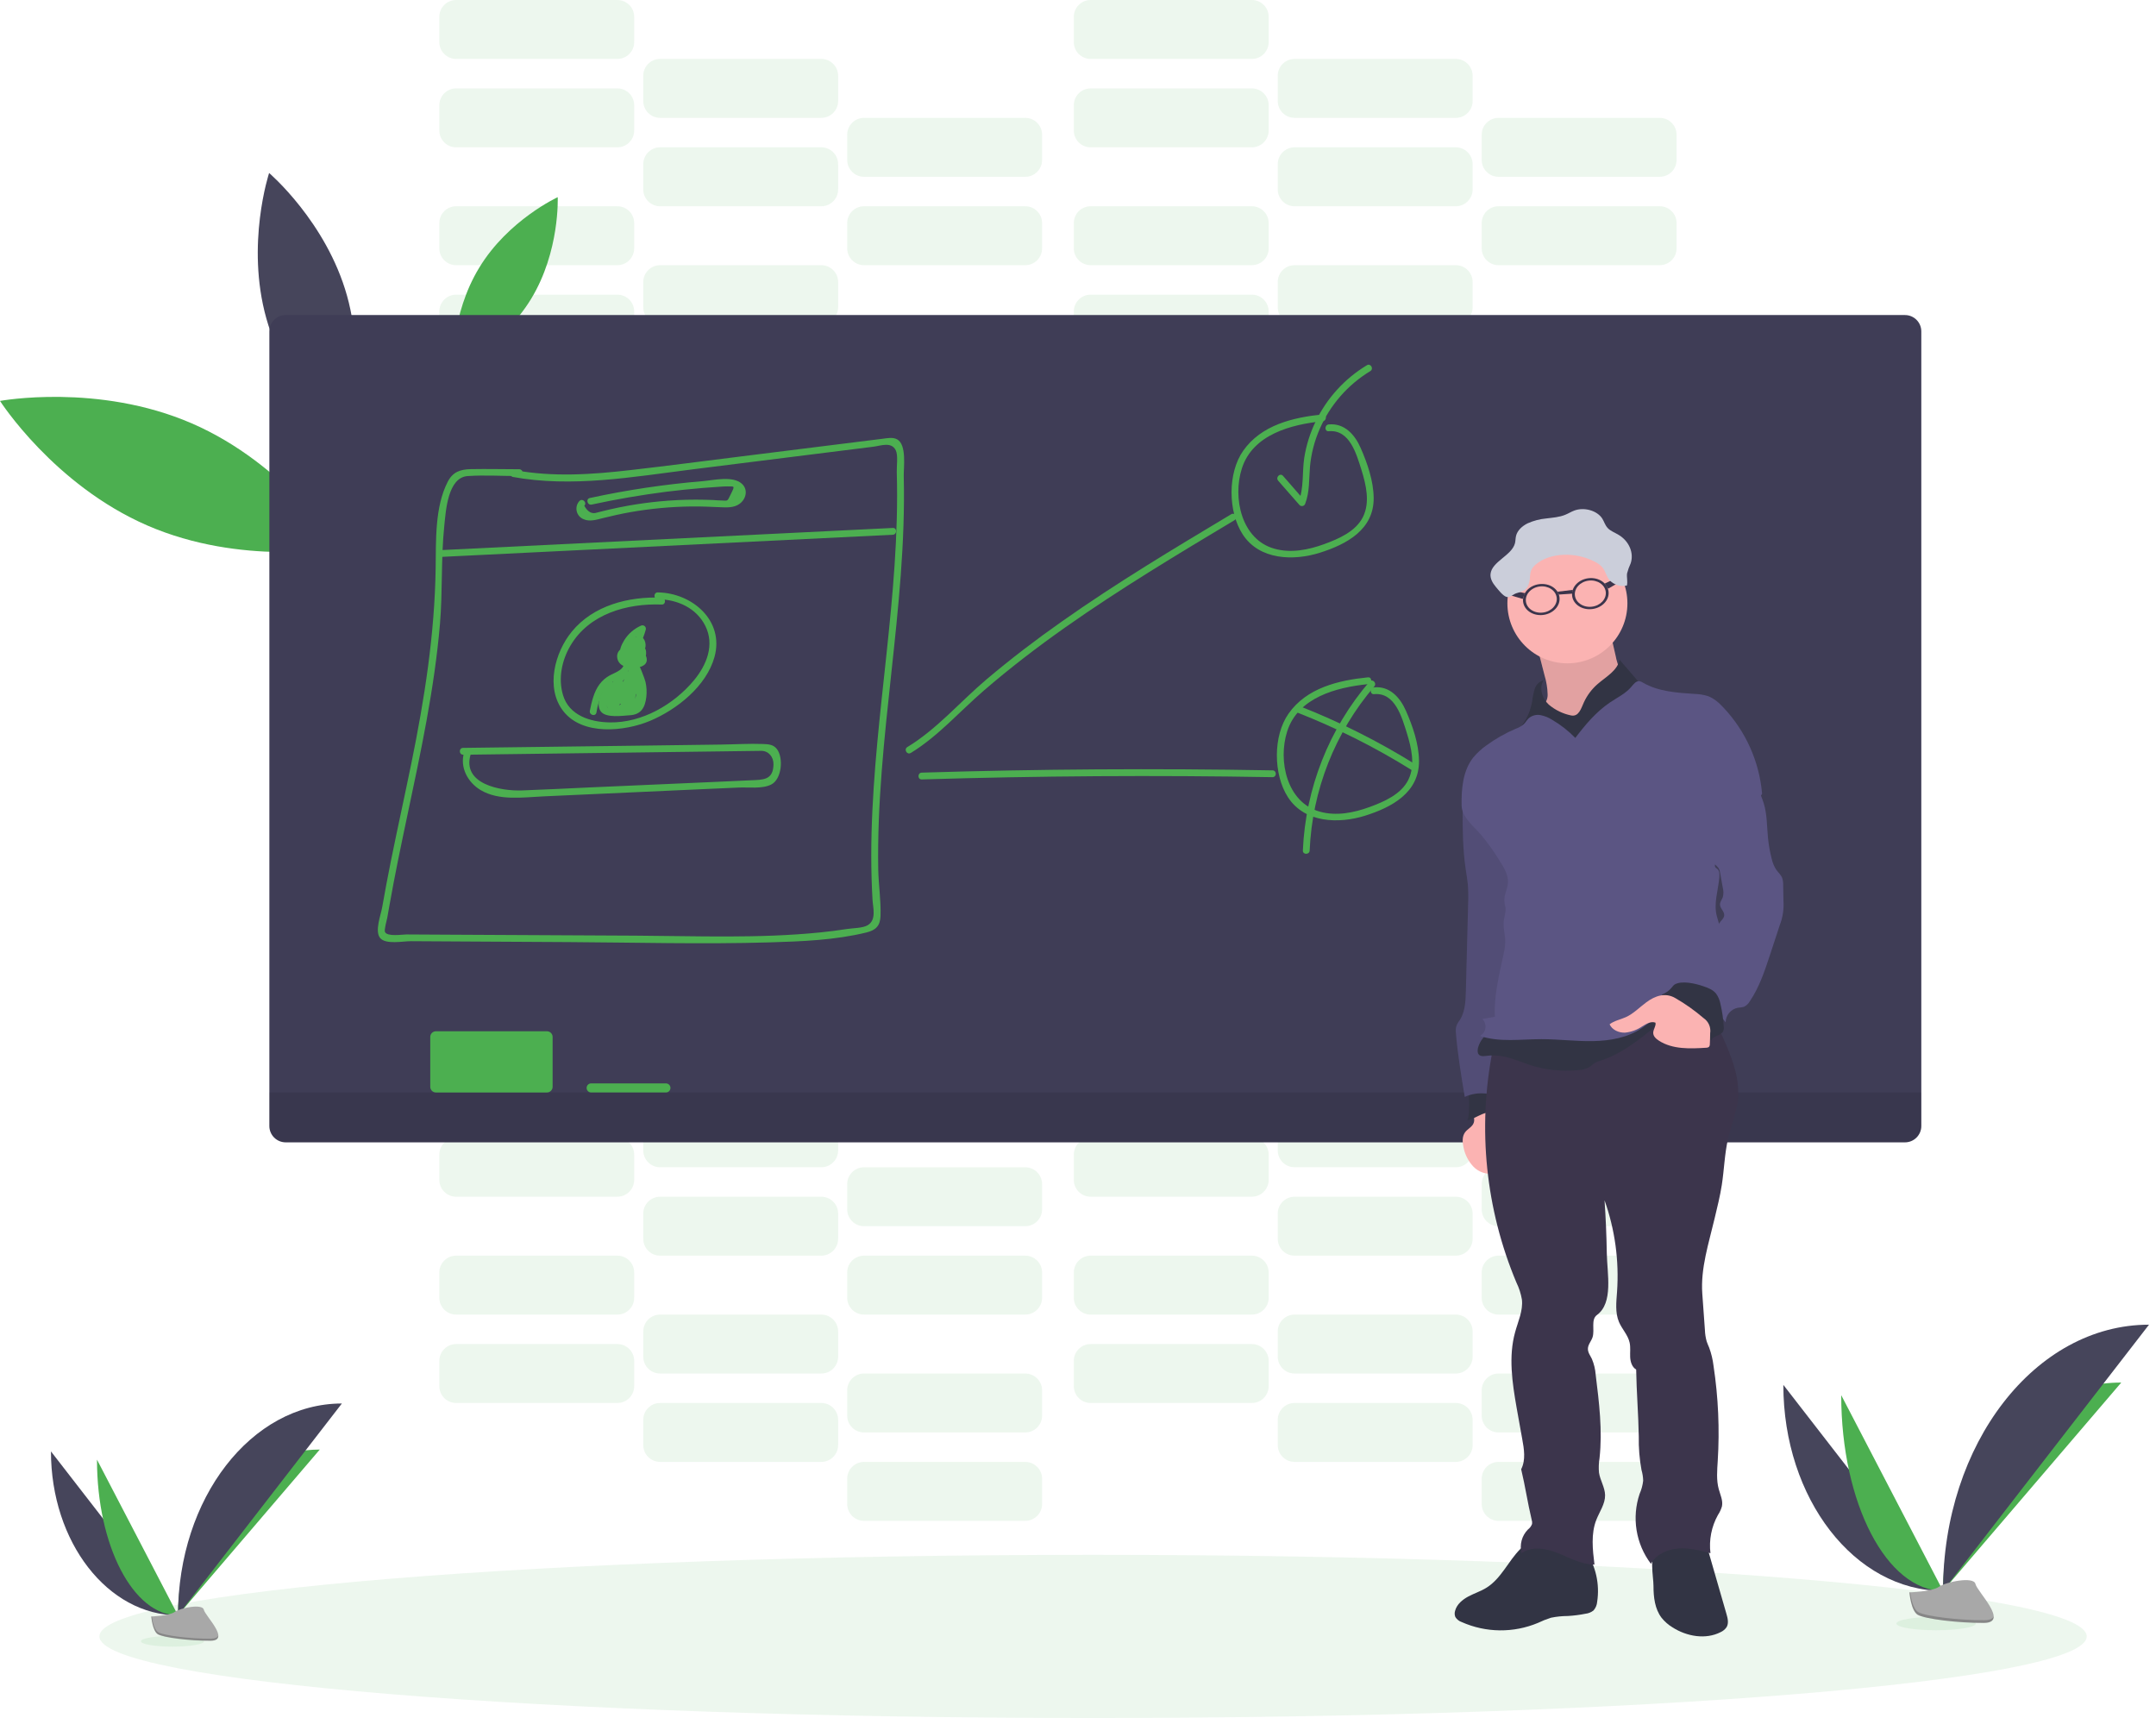 <svg width="251" height="200" viewBox="0 0 251 200" fill="none" xmlns="http://www.w3.org/2000/svg">
<g clip-path="url(#clip0)">
<path opacity="0.1" d="M71.872 34.301H53.105C52.022 34.301 51.145 35.178 51.145 36.261V39.2C51.145 40.283 52.022 41.161 53.105 41.161H71.872C72.955 41.161 73.832 40.283 73.832 39.2V36.261C73.832 35.178 72.955 34.301 71.872 34.301Z" fill="#4CAF50"/>
<path opacity="0.1" d="M95.615 41.16H76.848C75.765 41.16 74.888 42.038 74.888 43.121V46.06C74.888 47.143 75.765 48.02 76.848 48.02H95.615C96.698 48.02 97.575 47.143 97.575 46.06V43.121C97.575 42.038 96.698 41.16 95.615 41.16Z" fill="#4CAF50"/>
<path opacity="0.1" d="M119.358 48.022H100.591C99.508 48.022 98.631 48.899 98.631 49.982V52.921C98.631 54.004 99.508 54.882 100.591 54.882H119.358C120.441 54.882 121.319 54.004 121.319 52.921V49.982C121.319 48.899 120.441 48.022 119.358 48.022Z" fill="#4CAF50"/>
<path opacity="0.1" d="M71.872 24.01H53.105C52.022 24.01 51.145 24.887 51.145 25.97V28.91C51.145 29.992 52.022 30.87 53.105 30.87H71.872C72.955 30.87 73.832 29.992 73.832 28.91V25.97C73.832 24.887 72.955 24.01 71.872 24.01Z" fill="#4CAF50"/>
<path opacity="0.1" d="M95.615 30.871H76.848C75.765 30.871 74.888 31.749 74.888 32.831V35.771C74.888 36.853 75.765 37.731 76.848 37.731H95.615C96.698 37.731 97.575 36.853 97.575 35.771V32.831C97.575 31.749 96.698 30.871 95.615 30.871Z" fill="#4CAF50"/>
<path opacity="0.1" d="M119.358 37.73H100.591C99.508 37.73 98.631 38.608 98.631 39.691V42.63C98.631 43.713 99.508 44.591 100.591 44.591H119.358C120.441 44.591 121.319 43.713 121.319 42.63V39.691C121.319 38.608 120.441 37.73 119.358 37.73Z" fill="#4CAF50"/>
<path opacity="0.1" d="M145.739 34.301H126.972C125.889 34.301 125.012 35.178 125.012 36.261V39.2C125.012 40.283 125.889 41.161 126.972 41.161H145.739C146.822 41.161 147.699 40.283 147.699 39.2V36.261C147.699 35.178 146.822 34.301 145.739 34.301Z" fill="#4CAF50"/>
<path opacity="0.1" d="M169.482 41.16H150.715C149.632 41.16 148.755 42.038 148.755 43.121V46.06C148.755 47.143 149.632 48.02 150.715 48.02H169.482C170.565 48.02 171.443 47.143 171.443 46.06V43.121C171.443 42.038 170.565 41.16 169.482 41.16Z" fill="#4CAF50"/>
<path opacity="0.1" d="M193.226 48.022H174.458C173.376 48.022 172.498 48.899 172.498 49.982V52.921C172.498 54.004 173.376 54.882 174.458 54.882H193.226C194.308 54.882 195.186 54.004 195.186 52.921V49.982C195.186 48.899 194.308 48.022 193.226 48.022Z" fill="#4CAF50"/>
<path opacity="0.1" d="M145.739 24.01H126.972C125.889 24.01 125.012 24.887 125.012 25.97V28.91C125.012 29.992 125.889 30.87 126.972 30.87H145.739C146.822 30.87 147.699 29.992 147.699 28.91V25.97C147.699 24.887 146.822 24.01 145.739 24.01Z" fill="#4CAF50"/>
<path opacity="0.1" d="M169.482 30.871H150.715C149.632 30.871 148.755 31.749 148.755 32.831V35.771C148.755 36.853 149.632 37.731 150.715 37.731H169.482C170.565 37.731 171.443 36.853 171.443 35.771V32.831C171.443 31.749 170.565 30.871 169.482 30.871Z" fill="#4CAF50"/>
<path opacity="0.1" d="M193.226 37.73H174.458C173.376 37.73 172.498 38.608 172.498 39.691V42.63C172.498 43.713 173.376 44.591 174.458 44.591H193.226C194.308 44.591 195.186 43.713 195.186 42.63V39.691C195.186 38.608 194.308 37.73 193.226 37.73Z" fill="#4CAF50"/>
<path opacity="0.1" d="M71.872 10.291H53.105C52.022 10.291 51.145 11.169 51.145 12.251V15.191C51.145 16.273 52.022 17.151 53.105 17.151H71.872C72.955 17.151 73.832 16.273 73.832 15.191V12.251C73.832 11.169 72.955 10.291 71.872 10.291Z" fill="#4CAF50"/>
<path opacity="0.1" d="M95.615 17.15H76.848C75.765 17.15 74.888 18.028 74.888 19.111V22.05C74.888 23.133 75.765 24.011 76.848 24.011H95.615C96.698 24.011 97.575 23.133 97.575 22.05V19.111C97.575 18.028 96.698 17.15 95.615 17.15Z" fill="#4CAF50"/>
<path opacity="0.1" d="M119.358 24.01H100.591C99.508 24.01 98.631 24.887 98.631 25.97V28.91C98.631 29.992 99.508 30.87 100.591 30.87H119.358C120.441 30.87 121.319 29.992 121.319 28.91V25.97C121.319 24.887 120.441 24.01 119.358 24.01Z" fill="#4CAF50"/>
<path opacity="0.1" d="M71.872 0H53.105C52.022 0 51.145 0.878 51.145 1.96V4.9C51.145 5.982 52.022 6.86 53.105 6.86H71.872C72.955 6.86 73.832 5.982 73.832 4.9V1.96C73.832 0.878 72.955 0 71.872 0Z" fill="#4CAF50"/>
<path opacity="0.1" d="M95.615 6.859H76.848C75.765 6.859 74.888 7.737 74.888 8.82V11.759C74.888 12.842 75.765 13.72 76.848 13.72H95.615C96.698 13.72 97.575 12.842 97.575 11.759V8.82C97.575 7.737 96.698 6.859 95.615 6.859Z" fill="#4CAF50"/>
<path opacity="0.1" d="M119.358 13.721H100.591C99.508 13.721 98.631 14.598 98.631 15.681V18.62C98.631 19.703 99.508 20.581 100.591 20.581H119.358C120.441 20.581 121.319 19.703 121.319 18.62V15.681C121.319 14.598 120.441 13.721 119.358 13.721Z" fill="#4CAF50"/>
<path opacity="0.1" d="M145.739 10.291H126.972C125.889 10.291 125.012 11.169 125.012 12.251V15.191C125.012 16.273 125.889 17.151 126.972 17.151H145.739C146.822 17.151 147.699 16.273 147.699 15.191V12.251C147.699 11.169 146.822 10.291 145.739 10.291Z" fill="#4CAF50"/>
<path opacity="0.1" d="M169.482 17.15H150.715C149.632 17.15 148.755 18.028 148.755 19.111V22.05C148.755 23.133 149.632 24.011 150.715 24.011H169.482C170.565 24.011 171.443 23.133 171.443 22.05V19.111C171.443 18.028 170.565 17.15 169.482 17.15Z" fill="#4CAF50"/>
<path opacity="0.1" d="M193.226 24.01H174.458C173.376 24.01 172.498 24.887 172.498 25.97V28.91C172.498 29.992 173.376 30.87 174.458 30.87H193.226C194.308 30.87 195.186 29.992 195.186 28.91V25.97C195.186 24.887 194.308 24.01 193.226 24.01Z" fill="#4CAF50"/>
<path opacity="0.1" d="M145.739 0H126.972C125.889 0 125.012 0.878 125.012 1.96V4.9C125.012 5.982 125.889 6.86 126.972 6.86H145.739C146.822 6.86 147.699 5.982 147.699 4.9V1.96C147.699 0.878 146.822 0 145.739 0Z" fill="#4CAF50"/>
<path opacity="0.1" d="M169.482 6.859H150.715C149.632 6.859 148.755 7.737 148.755 8.82V11.759C148.755 12.842 149.632 13.72 150.715 13.72H169.482C170.565 13.72 171.443 12.842 171.443 11.759V8.82C171.443 7.737 170.565 6.859 169.482 6.859Z" fill="#4CAF50"/>
<path opacity="0.1" d="M193.226 13.721H174.458C173.376 13.721 172.498 14.598 172.498 15.681V18.62C172.498 19.703 173.376 20.581 174.458 20.581H193.226C194.308 20.581 195.186 19.703 195.186 18.62V15.681C195.186 14.598 194.308 13.721 193.226 13.721Z" fill="#4CAF50"/>
<path opacity="0.1" d="M71.872 156.465H53.105C52.022 156.465 51.145 157.343 51.145 158.425V161.365C51.145 162.447 52.022 163.325 53.105 163.325H71.872C72.955 163.325 73.832 162.447 73.832 161.365V158.425C73.832 157.343 72.955 156.465 71.872 156.465Z" fill="#4CAF50"/>
<path opacity="0.1" d="M95.615 163.324H76.848C75.765 163.324 74.888 164.202 74.888 165.285V168.224C74.888 169.307 75.765 170.184 76.848 170.184H95.615C96.698 170.184 97.575 169.307 97.575 168.224V165.285C97.575 164.202 96.698 163.324 95.615 163.324Z" fill="#4CAF50"/>
<path opacity="0.1" d="M119.358 170.186H100.591C99.508 170.186 98.631 171.063 98.631 172.146V175.085C98.631 176.168 99.508 177.046 100.591 177.046H119.358C120.441 177.046 121.319 176.168 121.319 175.085V172.146C121.319 171.063 120.441 170.186 119.358 170.186Z" fill="#4CAF50"/>
<path opacity="0.1" d="M71.872 146.174H53.105C52.022 146.174 51.145 147.052 51.145 148.134V151.074C51.145 152.156 52.022 153.034 53.105 153.034H71.872C72.955 153.034 73.832 152.156 73.832 151.074V148.134C73.832 147.052 72.955 146.174 71.872 146.174Z" fill="#4CAF50"/>
<path opacity="0.1" d="M95.615 153.035H76.848C75.765 153.035 74.888 153.913 74.888 154.996V157.935C74.888 159.018 75.765 159.895 76.848 159.895H95.615C96.698 159.895 97.575 159.018 97.575 157.935V154.996C97.575 153.913 96.698 153.035 95.615 153.035Z" fill="#4CAF50"/>
<path opacity="0.1" d="M119.358 159.895H100.591C99.508 159.895 98.631 160.772 98.631 161.855V164.794C98.631 165.877 99.508 166.755 100.591 166.755H119.358C120.441 166.755 121.319 165.877 121.319 164.794V161.855C121.319 160.772 120.441 159.895 119.358 159.895Z" fill="#4CAF50"/>
<path opacity="0.1" d="M145.739 156.465H126.972C125.889 156.465 125.012 157.343 125.012 158.425V161.365C125.012 162.447 125.889 163.325 126.972 163.325H145.739C146.822 163.325 147.699 162.447 147.699 161.365V158.425C147.699 157.343 146.822 156.465 145.739 156.465Z" fill="#4CAF50"/>
<path opacity="0.1" d="M169.482 163.324H150.715C149.632 163.324 148.755 164.202 148.755 165.285V168.224C148.755 169.307 149.632 170.184 150.715 170.184H169.482C170.565 170.184 171.443 169.307 171.443 168.224V165.285C171.443 164.202 170.565 163.324 169.482 163.324Z" fill="#4CAF50"/>
<path opacity="0.1" d="M193.226 170.186H174.458C173.376 170.186 172.498 171.063 172.498 172.146V175.085C172.498 176.168 173.376 177.046 174.458 177.046H193.226C194.308 177.046 195.186 176.168 195.186 175.085V172.146C195.186 171.063 194.308 170.186 193.226 170.186Z" fill="#4CAF50"/>
<path opacity="0.1" d="M145.739 146.174H126.972C125.889 146.174 125.012 147.052 125.012 148.134V151.074C125.012 152.156 125.889 153.034 126.972 153.034H145.739C146.822 153.034 147.699 152.156 147.699 151.074V148.134C147.699 147.052 146.822 146.174 145.739 146.174Z" fill="#4CAF50"/>
<path opacity="0.1" d="M169.482 153.035H150.715C149.632 153.035 148.755 153.913 148.755 154.996V157.935C148.755 159.018 149.632 159.895 150.715 159.895H169.482C170.565 159.895 171.443 159.018 171.443 157.935V154.996C171.443 153.913 170.565 153.035 169.482 153.035Z" fill="#4CAF50"/>
<path opacity="0.1" d="M193.226 159.895H174.458C173.376 159.895 172.498 160.772 172.498 161.855V164.794C172.498 165.877 173.376 166.755 174.458 166.755H193.226C194.308 166.755 195.186 165.877 195.186 164.794V161.855C195.186 160.772 194.308 159.895 193.226 159.895Z" fill="#4CAF50"/>
<path opacity="0.1" d="M71.872 132.453H53.105C52.022 132.453 51.145 133.331 51.145 134.414V137.353C51.145 138.436 52.022 139.313 53.105 139.313H71.872C72.955 139.313 73.832 138.436 73.832 137.353V134.414C73.832 133.331 72.955 132.453 71.872 132.453Z" fill="#4CAF50"/>
<path opacity="0.1" d="M95.615 139.314H76.848C75.765 139.314 74.888 140.192 74.888 141.275V144.214C74.888 145.297 75.765 146.175 76.848 146.175H95.615C96.698 146.175 97.575 145.297 97.575 144.214V141.275C97.575 140.192 96.698 139.314 95.615 139.314Z" fill="#4CAF50"/>
<path opacity="0.1" d="M119.358 146.174H100.591C99.508 146.174 98.631 147.052 98.631 148.134V151.074C98.631 152.156 99.508 153.034 100.591 153.034H119.358C120.441 153.034 121.319 152.156 121.319 151.074V148.134C121.319 147.052 120.441 146.174 119.358 146.174Z" fill="#4CAF50"/>
<path opacity="0.1" d="M71.872 122.164H53.105C52.022 122.164 51.145 123.042 51.145 124.124V127.064C51.145 128.147 52.022 129.024 53.105 129.024H71.872C72.955 129.024 73.832 128.147 73.832 127.064V124.124C73.832 123.042 72.955 122.164 71.872 122.164Z" fill="#4CAF50"/>
<path opacity="0.1" d="M95.615 129.023H76.848C75.765 129.023 74.888 129.901 74.888 130.984V133.923C74.888 135.006 75.765 135.884 76.848 135.884H95.615C96.698 135.884 97.575 135.006 97.575 133.923V130.984C97.575 129.901 96.698 129.023 95.615 129.023Z" fill="#4CAF50"/>
<path opacity="0.1" d="M119.358 135.885H100.591C99.508 135.885 98.631 136.762 98.631 137.845V140.785C98.631 141.867 99.508 142.745 100.591 142.745H119.358C120.441 142.745 121.319 141.867 121.319 140.785V137.845C121.319 136.762 120.441 135.885 119.358 135.885Z" fill="#4CAF50"/>
<path opacity="0.1" d="M145.739 132.453H126.972C125.889 132.453 125.012 133.331 125.012 134.414V137.353C125.012 138.436 125.889 139.313 126.972 139.313H145.739C146.822 139.313 147.699 138.436 147.699 137.353V134.414C147.699 133.331 146.822 132.453 145.739 132.453Z" fill="#4CAF50"/>
<path opacity="0.1" d="M169.482 139.314H150.715C149.632 139.314 148.755 140.192 148.755 141.275V144.214C148.755 145.297 149.632 146.175 150.715 146.175H169.482C170.565 146.175 171.443 145.297 171.443 144.214V141.275C171.443 140.192 170.565 139.314 169.482 139.314Z" fill="#4CAF50"/>
<path opacity="0.1" d="M193.226 146.174H174.458C173.376 146.174 172.498 147.052 172.498 148.134V151.074C172.498 152.156 173.376 153.034 174.458 153.034H193.226C194.308 153.034 195.186 152.156 195.186 151.074V148.134C195.186 147.052 194.308 146.174 193.226 146.174Z" fill="#4CAF50"/>
<path opacity="0.1" d="M145.739 122.164H126.972C125.889 122.164 125.012 123.042 125.012 124.124V127.064C125.012 128.147 125.889 129.024 126.972 129.024H145.739C146.822 129.024 147.699 128.147 147.699 127.064V124.124C147.699 123.042 146.822 122.164 145.739 122.164Z" fill="#4CAF50"/>
<path opacity="0.1" d="M169.482 129.023H150.715C149.632 129.023 148.755 129.901 148.755 130.984V133.923C148.755 135.006 149.632 135.884 150.715 135.884H169.482C170.565 135.884 171.443 135.006 171.443 133.923V130.984C171.443 129.901 170.565 129.023 169.482 129.023Z" fill="#4CAF50"/>
<path opacity="0.1" d="M193.226 135.885H174.458C173.376 135.885 172.498 136.762 172.498 137.845V140.785C172.498 141.867 173.376 142.745 174.458 142.745H193.226C194.308 142.745 195.186 141.867 195.186 140.785V137.845C195.186 136.762 194.308 135.885 193.226 135.885Z" fill="#4CAF50"/>
<path opacity="0.1" d="M127.254 199.999C191.143 199.999 242.935 195.747 242.935 190.501C242.935 185.255 191.143 181.002 127.254 181.002C63.365 181.002 11.573 185.255 11.573 190.501C11.573 195.747 63.365 199.999 127.254 199.999Z" fill="#4CAF50"/>
<path d="M22.332 49.287C33.24 54.015 39.508 63.799 39.508 63.799C39.508 63.799 28.088 65.909 17.177 61.184C6.266 56.458 0 46.672 0 46.672C0 46.672 11.42 44.559 22.332 49.287Z" fill="#4CAF50"/>
<path d="M55.809 31.134C59.183 25.594 64.929 22.955 64.929 22.955C64.929 22.955 65.193 29.272 61.829 34.797C58.465 40.322 52.706 42.958 52.706 42.958C52.706 42.958 52.432 36.644 55.809 31.134Z" fill="#4CAF50"/>
<path d="M31.006 37.062C33.419 45.68 40.073 51.352 40.073 51.352C40.073 51.352 42.814 43.049 40.4 34.429C37.986 25.809 31.33 20.139 31.33 20.139C31.33 20.139 28.589 28.442 31.006 37.062Z" fill="#46455B"/>
<path d="M221.775 36.676H33.261C32.211 36.676 31.359 37.528 31.359 38.578V131.079C31.359 132.13 32.211 132.982 33.261 132.982H221.775C222.826 132.982 223.677 132.13 223.677 131.079V38.578C223.677 37.528 222.826 36.676 221.775 36.676Z" fill="#3F3D56"/>
<path opacity="0.1" d="M31.359 127.178H223.677V131.08C223.677 131.585 223.477 132.069 223.12 132.425C222.764 132.782 222.28 132.982 221.775 132.982H33.261C32.757 132.982 32.273 132.782 31.916 132.425C31.56 132.069 31.359 131.585 31.359 131.08V127.178Z" fill="black"/>
<path d="M63.676 120.053H50.749C50.385 120.053 50.09 120.348 50.09 120.712V126.517C50.09 126.881 50.385 127.177 50.749 127.177H63.676C64.04 127.177 64.336 126.881 64.336 126.517V120.712C64.336 120.348 64.04 120.053 63.676 120.053Z" fill="#4CAF50"/>
<path d="M77.526 126.121H68.821C68.529 126.121 68.293 126.357 68.293 126.649C68.293 126.94 68.529 127.176 68.821 127.176H77.526C77.818 127.176 78.054 126.94 78.054 126.649C78.054 126.357 77.818 126.121 77.526 126.121Z" fill="#4CAF50"/>
<path d="M59.627 55.51C66.589 56.795 73.691 55.51 80.624 54.639L101.694 52.001C102.546 51.893 103.786 51.384 104.287 52.426C104.57 53.009 104.38 54.273 104.401 54.943C104.456 56.79 104.451 58.637 104.401 60.484C104.306 64.014 104.047 67.537 103.718 71.051C103.076 77.93 102.169 84.771 101.715 91.676C101.483 95.191 101.367 98.716 101.47 102.231C101.494 103.07 101.528 103.909 101.578 104.745C101.633 105.682 102.053 107.072 101.032 107.698C100.449 108.056 99.301 108.038 98.634 108.143C97.579 108.31 96.523 108.442 95.447 108.55C88.353 109.26 81.167 108.964 74.047 108.922L52.546 108.811L47.302 108.782C46.827 108.782 45.115 109.067 44.822 108.502C44.698 108.262 45.028 107.138 45.086 106.837C45.166 106.341 45.255 105.846 45.349 105.352C45.962 101.882 46.684 98.434 47.412 94.988C48.977 87.6 50.578 80.175 51.222 72.629C51.541 68.843 51.33 65.022 51.721 61.244C51.903 59.489 52.119 55.574 54.453 55.418C56.432 55.286 58.469 55.418 60.453 55.418C60.558 55.418 60.658 55.376 60.732 55.302C60.807 55.228 60.848 55.127 60.848 55.022C60.848 54.917 60.807 54.816 60.732 54.742C60.658 54.668 60.558 54.626 60.453 54.626C58.58 54.626 56.704 54.576 54.831 54.613C53.586 54.637 52.72 54.932 52.127 56.078C50.61 59.017 50.766 62.938 50.718 66.146C50.605 73.827 49.425 81.344 47.89 88.856C47.117 92.637 46.283 96.405 45.516 100.188C45.154 101.996 44.809 103.808 44.492 105.626C44.344 106.492 43.598 108.399 44.255 109.194C44.911 109.988 46.932 109.56 47.837 109.566L54.132 109.603L66.193 109.671C73.986 109.716 81.805 109.935 89.596 109.705C93.316 109.595 97.246 109.442 100.868 108.552C101.947 108.289 102.467 107.793 102.509 106.642C102.573 104.859 102.282 103.019 102.245 101.228C101.982 85.898 105.583 70.782 105.213 55.447C105.19 54.405 105.583 51.777 104.443 51.146C103.931 50.861 103.266 51.017 102.728 51.08C101.699 51.199 100.673 51.344 99.644 51.465L86.282 53.133C82.011 53.661 77.743 54.23 73.464 54.716C68.934 55.244 64.36 55.558 59.846 54.716C59.347 54.624 59.133 55.386 59.635 55.479L59.627 55.51Z" fill="#4CAF50"/>
<path d="M51.227 64.837L103.941 62.251C104.45 62.225 104.453 61.433 103.941 61.46L51.227 64.045C50.72 64.069 50.717 64.861 51.227 64.837Z" fill="#4CAF50"/>
<path d="M67.467 58.31C67.32 58.467 67.213 58.657 67.155 58.864C67.098 59.071 67.092 59.288 67.138 59.498C67.184 59.708 67.281 59.904 67.419 60.068C67.558 60.232 67.735 60.359 67.934 60.44C68.644 60.764 69.477 60.492 70.182 60.316C71.237 60.052 72.292 59.817 73.376 59.624C75.736 59.206 78.127 58.984 80.523 58.959C81.615 58.946 82.7 58.996 83.792 59.044C84.583 59.075 85.435 59.139 86.105 58.648C86.87 58.089 87.118 56.996 86.369 56.316C85.314 55.353 83.04 55.912 81.821 56.012C77.398 56.38 73.005 57.035 68.667 57.975C68.171 58.081 68.38 58.846 68.879 58.738C71.74 58.12 74.623 57.624 77.529 57.25C78.957 57.074 80.388 56.925 81.821 56.804C82.496 56.748 83.172 56.698 83.847 56.659C84.111 56.643 84.391 56.614 84.66 56.622C85.496 56.64 85.594 56.49 85.092 57.5C84.647 58.395 84.789 58.292 84.016 58.263C83.689 58.263 83.362 58.226 83.035 58.21C82.365 58.182 81.694 58.167 81.024 58.165C79.598 58.165 78.175 58.234 76.756 58.371C75.553 58.487 74.353 58.651 73.163 58.862C72.419 58.994 71.68 59.147 70.944 59.316C70.62 59.392 70.293 59.471 69.968 59.553C69.812 59.595 69.654 59.632 69.498 59.672C68.922 59.872 68.43 59.608 68.024 58.88C68.377 58.514 67.821 57.952 67.465 58.321L67.467 58.31Z" fill="#4CAF50"/>
<path d="M77.022 69.572C73.205 69.425 69.081 70.456 66.567 73.53C64.599 75.934 63.478 80.058 65.562 82.765C67.802 85.667 72.714 85.156 75.677 83.918C78.811 82.599 82.24 79.879 83.182 76.475C84.356 72.224 80.544 69.01 76.574 68.963C76.064 68.963 76.064 69.754 76.574 69.754C78.837 69.781 81.058 70.752 82.114 72.86C83.219 75.082 82.267 77.414 80.794 79.192C78.436 82.024 74.748 84.158 70.991 84.097C68.736 84.063 66.243 83.29 65.544 80.91C64.969 78.981 65.406 76.873 66.409 75.163C68.578 71.469 72.991 70.219 77.038 70.377C77.547 70.396 77.547 69.604 77.038 69.586L77.022 69.572Z" fill="#4CAF50"/>
<path d="M73.231 75.436C73.068 75.376 72.893 75.358 72.721 75.383C72.55 75.409 72.387 75.478 72.249 75.583C72.111 75.689 72.002 75.827 71.932 75.986C71.862 76.145 71.833 76.319 71.849 76.492C71.928 77.521 73.062 77.811 73.914 77.75C74.65 77.687 75.51 77.415 75.252 76.494C75.204 76.331 75.122 76.181 75.011 76.052C74.9 75.924 74.763 75.821 74.608 75.75C74.372 75.657 74.116 75.625 73.864 75.658C73.767 75.658 72.872 75.985 73.252 75.592L72.63 75.51C72.699 75.578 72.752 75.661 72.784 75.752C72.817 75.844 72.829 75.941 72.82 76.038C72.821 76.107 72.84 76.174 72.875 76.234C72.91 76.293 72.96 76.342 73.02 76.377C73.079 76.411 73.147 76.429 73.216 76.429C73.285 76.43 73.353 76.412 73.413 76.378C73.504 76.34 73.603 76.329 73.7 76.344C73.797 76.359 73.887 76.401 73.962 76.466C74.036 76.53 74.091 76.613 74.12 76.707C74.15 76.801 74.152 76.901 74.128 76.996C74.107 77.087 74.118 77.183 74.161 77.267C74.204 77.35 74.274 77.416 74.361 77.453C74.447 77.489 74.544 77.494 74.633 77.467C74.723 77.439 74.8 77.381 74.851 77.302C75.115 76.827 75.434 75.882 75.038 75.386C74.774 75.051 74.265 75.151 73.949 75.347C73.753 75.485 73.571 75.641 73.405 75.814C73.086 76.096 72.878 76.228 72.996 75.687C73.194 74.703 74.133 73.919 74.991 73.526L74.41 73.08C74.106 74.224 73.562 75.29 72.814 76.207L73.49 76.487C73.471 76.124 73.564 75.765 73.756 75.457C73.949 75.15 74.232 74.909 74.566 74.769H74.178L74.384 75.106C74.307 75.605 75.07 75.819 75.146 75.315C75.247 74.663 74.835 73.816 74.073 74.135C73.162 74.516 72.69 75.558 72.709 76.487C72.709 76.803 73.157 77.049 73.387 76.769C74.226 75.749 74.838 74.563 75.183 73.289C75.202 73.213 75.198 73.134 75.172 73.06C75.146 72.987 75.099 72.923 75.037 72.875C74.975 72.828 74.901 72.8 74.824 72.794C74.746 72.788 74.668 72.805 74.6 72.843C73.81 73.2 73.142 73.782 72.68 74.516C72.358 75.043 71.954 75.866 72.281 76.473C72.335 76.57 72.407 76.656 72.494 76.725C72.581 76.794 72.681 76.845 72.787 76.875C72.894 76.905 73.006 76.914 73.116 76.901C73.226 76.887 73.332 76.852 73.429 76.798C73.673 76.653 73.896 76.476 74.091 76.27C74.189 76.183 74.297 76.033 74.426 76.006C74.542 75.927 74.537 75.972 74.408 76.146C74.406 76.419 74.326 76.687 74.178 76.916L74.901 77.22C74.966 76.974 74.959 76.714 74.879 76.472C74.8 76.229 74.652 76.015 74.454 75.856C74.255 75.696 74.015 75.597 73.761 75.57C73.508 75.544 73.252 75.592 73.025 75.708L73.621 76.051C73.634 75.715 73.528 75.386 73.323 75.12C73.292 75.068 73.25 75.025 73.2 74.992C73.15 74.959 73.093 74.938 73.033 74.93C72.974 74.922 72.913 74.928 72.856 74.947C72.799 74.965 72.747 74.996 72.704 75.038C72.302 75.457 72.226 76.183 72.73 76.571C73.107 76.859 73.292 76.571 73.706 76.505C75.112 76.323 74.292 76.956 73.796 76.977C73.574 77.001 73.35 76.985 73.133 76.93C72.583 76.743 72.549 76.503 73.031 76.209C73.503 76.402 73.706 75.637 73.242 75.447L73.231 75.436Z" fill="#4CAF50"/>
<path d="M72.596 76.882C72.92 77.937 71.58 78.285 70.944 78.649C70.498 78.9 70.109 79.24 69.802 79.649C69.137 80.541 68.889 81.676 68.67 82.744C68.57 83.243 69.332 83.454 69.435 82.956C69.556 82.17 69.78 81.405 70.103 80.678C70.578 79.734 71.258 79.417 72.145 78.932C73.031 78.446 73.672 77.694 73.358 76.671C73.21 76.185 72.445 76.394 72.596 76.882Z" fill="#4CAF50"/>
<path d="M73.914 76.352C73.726 76.378 73.553 76.473 73.431 76.62C73.309 76.766 73.246 76.953 73.255 77.143C73.255 77.457 73.463 77.658 73.606 77.908C73.944 78.421 74.202 78.983 74.371 79.573C74.497 80.141 74.621 81.156 74.326 81.684C73.78 82.663 72.793 82.476 71.952 82.476C71.16 82.476 70.548 82.739 70.575 81.636C70.59 81.016 71.023 80.388 71.366 79.9L70.643 79.805C70.796 80.611 70.876 81.429 70.883 82.249C70.883 82.615 71.445 82.819 71.619 82.447C72.043 81.554 72.38 80.623 72.624 79.665L71.846 79.56L71.983 81.565C71.986 81.651 72.015 81.733 72.068 81.801C72.121 81.868 72.194 81.917 72.277 81.939C72.359 81.962 72.447 81.957 72.527 81.926C72.606 81.894 72.674 81.838 72.719 81.766C72.812 81.664 72.879 81.542 72.917 81.41C72.944 81.286 72.701 80.449 72.603 80.747L73.379 80.853L73.434 78.948L72.643 79.053C72.81 79.591 72.861 80.157 72.791 80.716C72.74 81.156 73.482 81.257 73.582 80.821L74.078 78.262L73.355 78.354C73.527 78.708 73.574 79.11 73.49 79.494C73.432 80.001 74.223 79.995 74.281 79.494C74.348 78.969 74.264 78.435 74.038 77.956C73.998 77.89 73.94 77.837 73.87 77.803C73.8 77.77 73.723 77.757 73.646 77.768C73.569 77.778 73.497 77.81 73.439 77.86C73.38 77.91 73.337 77.977 73.316 78.051L72.817 80.61L73.595 80.716C73.674 80.087 73.614 79.448 73.418 78.845C73.392 78.754 73.334 78.676 73.255 78.624C73.175 78.572 73.08 78.551 72.986 78.563C72.893 78.576 72.806 78.621 72.743 78.692C72.68 78.762 72.645 78.853 72.643 78.948L72.587 80.853C72.587 81.315 73.228 81.381 73.366 80.958L73.408 80.829C73.426 80.762 73.427 80.691 73.409 80.623C73.391 80.556 73.356 80.494 73.308 80.444C72.487 79.552 72.321 80.972 72.036 81.365L72.775 81.565L72.638 79.56C72.609 79.133 71.975 79.001 71.859 79.454C71.636 80.347 71.327 81.216 70.936 82.048L71.675 82.249C71.666 81.358 71.578 80.469 71.411 79.594C71.342 79.23 70.865 79.246 70.688 79.499C70.16 80.259 69.248 81.919 69.952 82.829C70.567 83.621 72.5 83.315 73.326 83.264C74.629 83.191 75.102 82.365 75.244 81.135C75.312 80.546 75.279 79.95 75.146 79.373C75.075 79.061 74.355 77.088 74.139 77.127C74.64 77.035 74.426 76.27 73.928 76.362L73.914 76.352Z" fill="#4CAF50"/>
<path d="M72.382 78.129L70.221 80.981L70.904 81.379L72.487 79.089L71.764 78.783L70.975 81.794C70.954 81.885 70.966 81.981 71.008 82.065C71.051 82.148 71.122 82.214 71.208 82.251C71.295 82.287 71.391 82.292 71.481 82.265C71.57 82.237 71.647 82.179 71.698 82.1C72.057 81.505 72.46 80.938 72.904 80.403L72.244 80.018C72.067 80.7 71.726 81.328 71.25 81.847L71.912 82.232C71.953 81.867 72.05 81.511 72.2 81.176C72.403 80.72 71.759 80.316 71.516 80.775C71.293 81.194 71.038 81.594 70.754 81.973L71.477 82.068L71.638 81.316L70.915 81.221L71.031 81.881C71.05 81.947 71.086 82.007 71.135 82.056C71.185 82.104 71.246 82.139 71.312 82.156C71.379 82.174 71.449 82.174 71.516 82.156C71.583 82.138 71.644 82.103 71.693 82.055C72.362 81.362 72.899 80.553 73.276 79.667H72.595C72.774 79.997 72.9 80.353 72.967 80.723C73.062 81.198 73.693 81.021 73.743 80.617C73.856 79.733 73.914 78.843 73.917 77.952H73.126V79.612C73.126 80.042 73.83 80.168 73.904 79.717C73.956 79.317 74.088 78.931 74.292 78.583H73.598C73.765 78.853 73.856 79.162 73.862 79.48C73.862 79.585 73.903 79.685 73.978 79.76C74.052 79.834 74.152 79.876 74.257 79.876C74.362 79.876 74.463 79.834 74.537 79.76C74.611 79.685 74.653 79.585 74.653 79.48L74.753 78.952H73.991C74.067 79.419 74.358 82.05 73.326 81.741C73.152 81.699 73.102 81.709 73.176 81.77L73.41 81.269L73.962 80.1L73.223 79.899C73.271 80.443 73.321 81.219 72.994 81.683C72.73 82.06 71.917 82.211 71.503 81.989C71.23 81.794 70.996 81.549 70.815 81.266L70.274 81.794C70.712 82.113 71.421 82.897 71.986 82.942C72.416 82.976 72.777 82.62 73.06 82.335C73.493 81.887 73.83 81.356 74.052 80.775C74.274 80.193 74.375 79.572 74.35 78.95C74.35 78.844 74.308 78.744 74.234 78.67C74.159 78.595 74.059 78.554 73.954 78.554C73.849 78.554 73.748 78.595 73.674 78.67C73.6 78.744 73.558 78.844 73.558 78.95V79.852C73.558 79.957 73.6 80.058 73.674 80.132C73.748 80.206 73.849 80.248 73.954 80.248C74.059 80.248 74.159 80.206 74.234 80.132C74.308 80.058 74.35 79.957 74.35 79.852V77.638C74.35 77.533 74.308 77.433 74.234 77.358C74.159 77.284 74.059 77.242 73.954 77.242C73.849 77.242 73.748 77.284 73.674 77.358C73.6 77.433 73.558 77.533 73.558 77.638C73.557 78.169 73.511 78.698 73.421 79.221L74.199 79.327C74.137 78.696 74.108 78.063 74.112 77.43C74.111 77.335 74.076 77.244 74.013 77.173C73.95 77.102 73.864 77.055 73.77 77.043C73.676 77.03 73.581 77.051 73.501 77.103C73.421 77.155 73.363 77.233 73.337 77.324C73.218 77.828 73.073 78.324 72.933 78.817L73.656 78.723L73.6 78.511C73.564 78.007 72.772 78.005 72.809 78.511C72.818 78.725 72.874 78.934 72.973 79.124C73.126 79.445 73.603 79.332 73.695 79.029C73.846 78.533 73.98 78.037 74.099 77.535L73.321 77.43C73.317 78.063 73.346 78.696 73.408 79.327C73.447 79.733 74.102 79.907 74.183 79.432C74.289 78.836 74.344 78.233 74.35 77.628H73.558V79.841H74.35V78.939H73.558C73.605 79.934 73.259 80.908 72.595 81.651C72.493 81.768 72.381 81.878 72.263 81.978C72.076 82.158 71.904 82.132 71.754 81.897C71.379 81.741 70.991 81.34 70.664 81.105C70.337 80.87 69.889 81.335 70.121 81.646C70.728 82.453 71.632 83.353 72.759 82.965C73.943 82.546 74.104 80.942 74.015 79.886C73.986 79.535 73.461 79.298 73.279 79.688C73.015 80.245 72.751 80.799 72.487 81.358C72.395 81.554 72.223 81.823 72.25 82.055C72.337 82.649 73.057 82.551 73.5 82.517C75.218 82.388 74.946 79.952 74.748 78.728C74.682 78.322 74.091 78.385 73.986 78.728C73.902 78.969 73.858 79.222 73.856 79.477H74.648C74.619 79.023 74.492 78.581 74.276 78.182C74.24 78.123 74.19 78.074 74.13 78.04C74.071 78.006 74.003 77.988 73.934 77.988C73.865 77.988 73.798 78.006 73.738 78.04C73.678 78.074 73.628 78.123 73.593 78.182C73.357 78.589 73.197 79.036 73.123 79.501L73.914 79.606V77.947C73.914 77.842 73.873 77.741 73.799 77.667C73.724 77.593 73.624 77.551 73.519 77.551C73.414 77.551 73.313 77.593 73.239 77.667C73.165 77.741 73.123 77.842 73.123 77.947C73.12 78.838 73.062 79.728 72.949 80.612L73.727 80.506C73.638 80.075 73.486 79.659 73.276 79.271C73.24 79.212 73.191 79.163 73.131 79.13C73.071 79.096 73.003 79.078 72.934 79.078C72.865 79.078 72.798 79.096 72.738 79.13C72.678 79.163 72.628 79.212 72.593 79.271C72.249 80.098 71.754 80.853 71.134 81.498L71.796 81.672L71.68 81.013C71.619 80.662 71.123 80.651 70.957 80.918C70.826 81.116 70.737 81.339 70.696 81.574C70.654 81.808 70.662 82.048 70.717 82.279C70.783 82.654 71.258 82.614 71.44 82.374C71.724 81.996 71.979 81.596 72.202 81.179L71.519 80.778C71.337 81.172 71.212 81.591 71.15 82.021C71.102 82.369 71.516 82.733 71.812 82.406C72.379 81.785 72.79 81.038 73.01 80.227C73.107 79.868 72.611 79.527 72.347 79.841C71.862 80.423 71.421 81.04 71.028 81.688L71.751 81.994L72.556 78.994C72.577 78.903 72.565 78.807 72.523 78.723C72.48 78.64 72.409 78.574 72.323 78.537C72.237 78.501 72.14 78.496 72.05 78.523C71.961 78.551 71.884 78.609 71.833 78.688L70.25 80.981C69.955 81.406 70.633 81.773 70.933 81.379L73.086 78.53C73.392 78.124 72.706 77.738 72.403 78.129H72.382Z" fill="#4CAF50"/>
<path d="M106.039 87.651C109.204 85.714 111.721 82.825 114.517 80.408C117.551 77.788 120.735 75.348 124.015 73.036C130.383 68.551 137.071 64.538 143.753 60.535C143.84 60.48 143.901 60.394 143.926 60.294C143.95 60.195 143.935 60.09 143.883 60.001C143.832 59.913 143.748 59.847 143.649 59.82C143.55 59.792 143.445 59.803 143.355 59.852C136.672 63.854 129.982 67.859 123.614 72.353C120.609 74.464 117.675 76.701 114.863 79.076C111.803 81.662 109.078 84.881 105.63 86.968C105.194 87.231 105.593 87.918 106.028 87.651H106.039Z" fill="#4CAF50"/>
<path d="M153.971 48.245C150.541 48.593 146.848 49.466 144.737 52.466C142.914 55.047 142.954 59.548 144.666 62.197C146.61 65.207 150.583 65.316 153.67 64.342C156.756 63.368 159.951 61.661 159.922 57.973C159.906 55.994 159.191 53.933 158.403 52.139C157.722 50.59 156.516 49.237 154.691 49.408C154.187 49.456 154.182 50.247 154.691 50.2C157.136 49.973 157.922 52.878 158.503 54.712C159.031 56.424 159.519 58.45 158.69 60.152C157.862 61.854 155.865 62.722 154.158 63.345C152.311 64.015 150.283 64.424 148.354 63.872C144.534 62.804 143.479 57.962 144.579 54.527C145.845 50.569 150.33 49.405 153.984 49.036C154.485 48.986 154.49 48.194 153.984 48.245H153.971Z" fill="#4CAF50"/>
<path d="M159.247 78.852C155.817 79.2 152.124 80.073 150.014 83.073C148.191 85.654 148.23 90.155 149.942 92.804C151.887 95.815 155.86 95.923 158.946 94.95C162.033 93.976 165.228 92.269 165.199 88.58C165.183 86.601 164.468 84.54 163.679 82.746C162.998 81.198 161.793 79.844 159.967 80.016C159.463 80.063 159.458 80.855 159.967 80.807C162.413 80.58 163.199 83.485 163.779 85.319C164.307 87.031 164.795 89.058 163.967 90.76C163.138 92.461 161.141 93.329 159.434 93.952C157.588 94.622 155.559 95.031 153.63 94.48C149.81 93.411 148.755 88.57 149.855 85.134C151.122 81.176 155.606 80.013 159.26 79.643C159.761 79.593 159.767 78.802 159.26 78.852H159.247Z" fill="#4CAF50"/>
<path d="M148.797 55.953L151.295 58.802C151.344 58.85 151.405 58.884 151.472 58.901C151.539 58.919 151.608 58.918 151.675 58.901C151.741 58.883 151.802 58.848 151.851 58.8C151.9 58.752 151.936 58.692 151.955 58.626C152.482 57.238 152.382 55.8 152.506 54.341C152.643 52.833 153.021 51.356 153.627 49.969C154.844 47.154 156.908 44.788 159.531 43.201C159.967 42.937 159.568 42.251 159.133 42.517C156.546 44.075 154.471 46.355 153.163 49.077C152.522 50.401 152.078 51.812 151.844 53.264C151.58 54.977 151.82 56.771 151.187 58.414L151.849 58.238L149.364 55.393C149.026 55.011 148.47 55.573 148.805 55.953H148.797Z" fill="#4CAF50"/>
<path d="M107.313 90.736C120.92 90.321 134.531 90.233 148.145 90.472C148.654 90.472 148.654 89.68 148.145 89.68C134.534 89.438 120.923 89.526 107.313 89.944C106.803 89.96 106.801 90.752 107.313 90.736Z" fill="#4CAF50"/>
<path d="M150.99 82.933C155.641 84.758 160.116 87.007 164.357 89.65C164.79 89.914 165.188 89.236 164.755 88.967C160.458 86.291 155.925 84.016 151.211 82.17C150.739 81.983 150.533 82.748 151.003 82.933H150.99Z" fill="#4CAF50"/>
<path d="M159.437 79.346C154.72 84.845 151.987 91.771 151.678 99.01C151.657 99.52 152.448 99.52 152.47 99.01C152.769 91.979 155.42 85.251 159.996 79.905C160.326 79.52 159.769 78.958 159.437 79.346Z" fill="#4CAF50"/>
<path d="M53.926 87.862L83.412 87.477L86.802 87.432C87.411 87.432 88.02 87.411 88.63 87.408C89.487 87.408 90.065 88.121 90.049 88.991C90.01 90.838 88.849 90.772 87.329 90.838L83.665 91.005L68.744 91.662C66.072 91.78 63.396 91.925 60.724 92.018C58.313 92.092 53.728 91.305 54.799 87.796C54.947 87.308 54.184 87.1 54.034 87.585C53.506 89.311 54.44 91.063 55.944 91.968C58.078 93.25 60.89 92.815 63.246 92.709L81.565 91.878L86.013 91.68C87.153 91.627 88.738 91.859 89.785 91.329C91.015 90.709 91.231 88.247 90.456 87.21C90.057 86.683 89.498 86.635 88.873 86.611C87.232 86.548 85.562 86.656 83.918 86.677L74.785 86.799L53.915 87.063C53.406 87.063 53.406 87.854 53.915 87.854L53.926 87.862Z" fill="#4CAF50"/>
<path d="M173.058 184.829C172.393 185.246 171.633 185.481 170.947 185.848C170.261 186.215 169.594 186.766 169.399 187.526C169.326 187.762 169.338 188.016 169.433 188.244C169.604 188.519 169.865 188.726 170.172 188.829C171.565 189.448 173.07 189.776 174.595 189.794C176.119 189.811 177.631 189.517 179.038 188.93C179.533 188.692 180.045 188.489 180.568 188.323C181.213 188.191 181.87 188.124 182.528 188.122C183.22 188.082 183.909 187.994 184.589 187.858C184.931 187.82 185.254 187.686 185.523 187.471C185.767 187.188 185.915 186.835 185.942 186.463C186.254 184.407 185.784 182.309 184.623 180.584C184.477 180.342 184.281 180.134 184.048 179.974C183.764 179.828 183.452 179.744 183.133 179.729C181.813 179.568 180.431 179.273 179.099 179.241C178.144 179.22 177.664 179.674 176.988 180.331C175.593 181.726 174.778 183.755 173.058 184.829Z" fill="#323444"/>
<path d="M192.498 184.635C192.498 185.928 192.654 187.297 193.437 188.329C193.796 188.775 194.23 189.155 194.719 189.45C196.376 190.506 198.571 190.894 200.318 189.999C200.6 189.872 200.841 189.67 201.014 189.413C201.278 188.954 201.138 188.382 200.99 187.875L198.463 179.115C196.83 179.366 194.429 179.543 192.978 180.371C191.926 180.97 192.498 183.479 192.498 184.635Z" fill="#323444"/>
<path d="M171.575 130.695C171.422 131.178 170.868 131.403 170.565 131.809C170.209 132.286 170.246 132.949 170.375 133.529C170.535 134.385 170.937 135.177 171.533 135.812C171.836 136.126 172.209 136.363 172.622 136.503C173.035 136.644 173.476 136.683 173.907 136.619C174.757 136.458 175.49 135.706 175.519 134.843C175.504 134.451 175.42 134.064 175.271 133.701L173.472 128.498C173.465 128.461 173.45 128.426 173.428 128.395C173.406 128.365 173.378 128.34 173.345 128.321C173.278 128.306 173.206 128.318 173.148 128.355C172.723 128.556 171.871 128.767 171.623 129.207C171.375 129.648 171.755 130.218 171.575 130.695Z" fill="#FBB3B2"/>
<path d="M170.733 130.433C171.39 130.33 171.965 129.944 172.58 129.691C173.195 129.438 173.965 129.34 174.482 129.762C174.63 129.884 174.772 130.05 174.965 130.047C174.703 128.757 174.307 127.498 173.783 126.29C173.765 126.232 173.729 126.181 173.68 126.145C173.608 126.116 173.528 126.116 173.456 126.145L171.68 126.609C171.024 126.781 170.947 126.728 170.997 127.374C171.01 127.662 171.158 130.433 170.733 130.433Z" fill="#323444"/>
<path d="M170.539 92.86C170.275 93.267 170.275 93.773 170.275 94.251C170.275 96.586 170.299 98.934 170.644 101.245C170.726 101.8 170.829 102.354 170.882 102.913C170.941 103.692 170.954 104.473 170.919 105.253L170.655 115.412C170.623 116.654 170.56 117.99 169.792 118.966C169.559 119.293 169.45 119.692 169.483 120.092C169.684 122.641 170.106 125.169 170.526 127.689C171.201 127.384 171.939 127.244 172.679 127.279C173.419 127.314 174.14 127.524 174.783 127.892C176.114 123.706 176.851 119.354 176.97 114.963C177.031 112.802 176.939 110.628 177.271 108.493C177.828 104.9 177.601 101.214 177.192 97.599C177.063 96.454 176.788 95.275 176.055 94.388C175.361 93.612 174.436 93.08 173.417 92.868C172.441 92.612 171.568 92.876 170.539 92.86Z" fill="#5B5583"/>
<path opacity="0.1" d="M170.539 92.86C170.275 93.267 170.275 93.773 170.275 94.251C170.275 96.586 170.299 98.934 170.644 101.245C170.726 101.8 170.829 102.354 170.882 102.913C170.941 103.692 170.954 104.473 170.919 105.253L170.655 115.412C170.623 116.654 170.56 117.99 169.792 118.966C169.559 119.293 169.45 119.692 169.483 120.092C169.684 122.641 170.106 125.169 170.526 127.689C171.201 127.384 171.939 127.244 172.679 127.279C173.419 127.314 174.14 127.524 174.783 127.892C176.114 123.706 176.851 119.354 176.97 114.963C177.031 112.802 176.939 110.628 177.271 108.493C177.828 104.9 177.601 101.214 177.192 97.599C177.063 96.454 176.788 95.275 176.055 94.388C175.361 93.612 174.436 93.08 173.417 92.868C172.441 92.612 171.568 92.876 170.539 92.86Z" fill="black"/>
<path d="M173.762 122.319C171.993 131.388 172.959 140.778 176.537 149.296C176.846 149.926 177.063 150.598 177.181 151.29C177.326 152.583 176.73 153.826 176.39 155.077C175.598 157.921 176.054 160.95 176.561 163.86C176.772 165.074 176.989 166.287 177.213 167.499C177.432 168.681 177.643 169.966 177.094 171.037C177.566 173.005 177.846 174.955 178.318 176.924C178.368 177.079 178.383 177.244 178.363 177.406C178.268 177.664 178.1 177.889 177.88 178.053C177.528 178.41 177.275 178.852 177.146 179.337C177.017 179.821 177.016 180.331 177.144 180.815C178.35 179.95 180.03 180.253 181.407 180.815C182.784 181.377 184.14 182.135 185.628 182.135C185.412 180.388 185.203 178.554 185.847 176.916C186.222 175.966 186.881 175.069 186.863 174.053C186.844 173.143 186.288 172.33 186.153 171.43C186.103 170.87 186.124 170.307 186.216 169.752C186.57 166.523 186.169 163.261 185.768 160.037C185.723 159.401 185.573 158.777 185.325 158.19C185.137 157.81 184.858 157.446 184.863 157.021C184.863 156.528 185.261 156.127 185.409 155.657C185.673 154.792 185.188 153.615 185.918 153.079C187.844 151.665 187.105 148.288 187.063 145.9C187.03 143.84 186.942 141.782 186.799 139.726C188.012 143.136 188.508 146.759 188.256 150.37C188.171 151.552 188.016 152.794 188.477 153.887C188.831 154.726 189.533 155.417 189.722 156.306C189.841 156.855 189.757 157.422 189.783 157.982C189.81 158.541 189.999 159.151 190.482 159.433C190.519 161.976 190.746 164.697 190.786 167.24C190.76 168.54 190.866 169.84 191.102 171.119C191.221 171.526 191.286 171.946 191.297 172.37C191.238 172.901 191.097 173.419 190.881 173.908C190.421 175.269 190.301 176.723 190.531 178.141C190.76 179.56 191.333 180.901 192.2 182.048C192.822 180.942 194.12 180.356 195.386 180.264C196.653 180.172 197.903 180.491 199.13 180.813C198.942 179.271 199.249 177.71 200.006 176.354C200.209 176.048 200.364 175.714 200.467 175.362C200.61 174.691 200.278 174.024 200.098 173.362C199.805 172.306 199.908 171.169 199.977 170.066C200.207 166.372 200.043 162.665 199.489 159.005C199.403 158.285 199.234 157.576 198.985 156.895C198.89 156.652 198.774 156.42 198.695 156.174C198.57 155.734 198.499 155.281 198.484 154.823L198.18 150.602C197.967 147.644 198.937 144.723 199.615 141.837C199.919 140.544 200.249 139.253 200.452 137.939C200.729 136.15 200.773 134.322 201.18 132.557C201.544 130.974 202.201 129.43 202.338 127.807C202.549 125.293 201.504 122.863 200.491 120.557C200.069 119.607 198.473 119.702 197.447 119.533C190.168 118.338 182.502 118.33 175.638 121.024C174.928 121.318 174.288 121.76 173.762 122.319Z" fill="#3C354C"/>
<path d="M179.009 75.489L179.817 78.629C180.036 79.349 180.158 80.096 180.178 80.848C180.186 81.123 180.125 81.395 180.001 81.64C179.868 81.841 179.698 82.014 179.5 82.152C178.949 82.571 178.566 83.55 177.936 83.84C178.26 84.405 178.709 84.038 179.294 84.32C180.326 84.822 181.27 85.542 182.389 85.79C183.444 86.022 184.552 85.803 185.599 85.526C187.084 85.123 188.562 84.566 189.757 83.592C190.952 82.619 191.633 81.758 191.627 80.22C190.308 80.376 189.134 79.043 188.551 77.846C188.349 77.39 188.2 76.913 188.108 76.423L187.401 73.312C186.631 73.481 186.003 74.033 185.267 74.32C184.531 74.608 183.66 74.634 182.842 74.671C181.391 74.737 179.947 74.924 178.526 75.231C178.331 75.27 178.086 75.394 178.133 75.584" fill="#FBB3B2"/>
<path opacity="0.1" d="M179.009 75.489L179.817 78.629C180.036 79.349 180.158 80.096 180.178 80.848C180.186 81.123 180.125 81.395 180.001 81.64C179.868 81.841 179.698 82.014 179.5 82.152C178.949 82.571 178.566 83.55 177.936 83.84C178.26 84.405 178.709 84.038 179.294 84.32C180.326 84.822 181.27 85.542 182.389 85.79C183.444 86.022 184.552 85.803 185.599 85.526C187.084 85.123 188.562 84.566 189.757 83.592C190.952 82.619 191.633 81.758 191.627 80.22C190.308 80.376 189.134 79.043 188.551 77.846C188.349 77.39 188.2 76.913 188.108 76.423L187.401 73.312C186.631 73.481 186.003 74.033 185.267 74.32C184.531 74.608 183.66 74.634 182.842 74.671C181.391 74.737 179.947 74.924 178.526 75.231C178.331 75.27 178.086 75.394 178.133 75.584" fill="black"/>
<path d="M182.476 77.22C186.334 77.22 189.462 74.092 189.462 70.233C189.462 66.374 186.334 63.246 182.476 63.246C178.618 63.246 175.49 66.374 175.49 70.233C175.49 74.092 178.618 77.22 182.476 77.22Z" fill="#FBB3B2"/>
<path d="M184.399 81.751C184.773 80.945 185.312 80.225 185.982 79.641C186.966 78.778 188.312 78.079 188.544 76.791L190.675 79.274C190.791 79.389 190.881 79.528 190.939 79.68C190.966 79.823 190.962 79.971 190.927 80.112C190.893 80.254 190.829 80.386 190.739 80.501C190.211 81.343 189.38 81.944 188.594 82.553C186.792 83.981 185.067 85.503 183.426 87.113C183.354 87.197 183.257 87.256 183.149 87.282C183.047 87.285 182.946 87.256 182.861 87.2C181.445 86.456 180.192 85.437 179.176 84.203C179.099 84.11 179.004 84.005 178.88 84.013C178.806 84.026 178.737 84.062 178.683 84.115C177.973 84.696 177.197 85.39 176.287 85.3C177.466 84.453 178.134 83.039 178.382 81.606C178.431 81.116 178.532 80.632 178.683 80.163C178.761 79.928 178.895 79.716 179.075 79.546C179.254 79.376 179.473 79.252 179.711 79.187C179.136 80.065 179.529 81.311 180.302 82.021C181.053 82.658 181.954 83.095 182.919 83.29C183.816 83.459 184.08 82.443 184.399 81.751Z" fill="#323444"/>
<path d="M175.31 123.038C176.305 123.284 177.247 123.701 178.212 124.009C179.972 124.561 181.824 124.755 183.66 124.582C184.225 124.569 184.775 124.395 185.243 124.078C185.367 123.978 185.48 123.859 185.612 123.767C185.833 123.634 186.072 123.535 186.322 123.474C188.741 122.716 190.767 121.083 192.732 119.484C192.796 119.431 192.867 119.366 192.862 119.281C192.853 119.224 192.825 119.171 192.783 119.131L191.748 117.943C189.036 118.405 186.259 118.231 183.507 118.162C182.942 118.137 182.376 118.152 181.813 118.207C181.27 118.271 180.734 118.408 180.199 118.524C178.165 118.967 176.086 119.136 174.026 119.426C173.882 119.437 173.742 119.48 173.617 119.553C173.53 119.62 173.456 119.702 173.398 119.796L172.675 120.811C172.394 121.153 172.188 121.549 172.068 121.975C171.899 122.767 172.253 123.03 172.926 122.928C173.72 122.811 174.53 122.849 175.31 123.038Z" fill="#323444"/>
<path d="M183.397 85.903C182.59 85.076 181.675 84.361 180.677 83.779C180.273 83.522 179.826 83.344 179.358 83.251C179.122 83.204 178.879 83.21 178.645 83.267C178.412 83.325 178.194 83.433 178.007 83.583C177.772 83.792 177.624 84.082 177.398 84.301C177.112 84.541 176.785 84.726 176.432 84.847C175.231 85.361 174.093 86.009 173.039 86.781C172.465 87.183 171.948 87.66 171.501 88.201C170.306 89.731 170.127 91.813 170.159 93.755C170.182 95.106 171.478 96.109 172.369 97.119C173.206 98.113 173.962 99.172 174.633 100.285C175.113 101.045 175.614 101.868 175.553 102.773C175.503 103.515 175.071 104.211 175.139 104.95C175.163 105.214 175.247 105.457 175.271 105.713C175.319 106.24 175.11 106.768 175.058 107.296C174.986 108.042 175.229 108.784 175.242 109.536C175.233 110.051 175.167 110.563 175.047 111.064C174.54 113.475 173.905 115.9 174.034 118.362L172.572 118.626C172.711 118.761 172.815 118.928 172.878 119.111C172.94 119.295 172.958 119.491 172.93 119.683C172.903 119.875 172.831 120.057 172.719 120.216C172.608 120.375 172.461 120.505 172.29 120.597C174.572 121.359 177.039 120.974 179.458 120.971C181.46 120.971 183.455 121.235 185.454 121.198C187.454 121.161 189.517 120.8 191.166 119.668C191.614 119.362 192.026 119.003 192.498 118.736C193.131 118.409 193.812 118.186 194.516 118.077C195.82 117.828 197.146 117.71 198.473 117.723C199.122 117.723 199.829 117.75 200.346 117.359C200.916 116.926 201.061 116.143 201.138 115.433C201.214 114.684 201.262 113.932 201.275 113.18C201.297 112.594 201.266 112.008 201.183 111.428C201.103 111.004 201 110.584 200.874 110.172L199.879 106.668C199.468 105.222 200.04 103.636 200.162 102.137C200.191 101.784 200.196 101.372 199.924 101.145C199.827 101.064 199.692 101.008 199.661 100.882C199.646 100.821 199.645 100.759 199.655 100.698C199.666 100.637 199.69 100.579 199.724 100.528C200.251 99.473 201.043 98.541 201.766 97.589C202.98 95.918 204.107 94.186 205.142 92.399C204.818 88.659 203.244 85.139 200.674 82.404C200.146 81.831 199.542 81.283 198.803 81.024C198.32 80.877 197.82 80.796 197.315 80.784C195.247 80.644 193.094 80.52 191.292 79.481C191.163 79.391 191.017 79.329 190.862 79.298C190.464 79.254 190.174 79.647 189.915 79.958C189.251 80.75 188.272 81.204 187.412 81.787C185.808 82.876 184.555 84.375 183.397 85.903Z" fill="#5B5583"/>
<path d="M205.322 93.479C205.733 94.782 205.694 96.175 205.828 97.534C205.908 98.354 206.052 99.166 206.258 99.964C206.353 100.402 206.522 100.821 206.76 101.202C206.997 101.55 207.337 101.832 207.488 102.225C207.57 102.492 207.606 102.77 207.596 103.049L207.628 104.869C207.695 105.834 207.548 106.802 207.198 107.703L206.061 111.162C205.446 113.035 204.815 114.938 203.707 116.568C203.551 116.844 203.315 117.066 203.029 117.204C202.806 117.263 202.577 117.299 202.346 117.31C201.944 117.382 201.579 117.591 201.315 117.903C201.051 118.214 200.903 118.608 200.898 119.017C200.634 118.631 200.304 118.294 199.924 118.022L197.611 116.175C196.819 115.531 195.993 114.877 195.033 114.505C196.325 114.102 197.471 113.332 198.334 112.289C199.197 111.247 199.738 109.976 199.893 108.632C199.892 108.231 199.982 107.836 200.156 107.476C200.349 107.165 200.705 106.927 200.732 106.56C200.763 106.099 200.241 105.75 200.241 105.289C200.241 104.983 200.468 104.729 200.568 104.442C200.662 104.086 200.662 103.713 200.568 103.357L200.249 101.584C200.23 101.407 200.176 101.234 200.09 101.078C199.971 100.927 199.839 100.788 199.695 100.661C199.146 100.046 199.389 99.078 199.695 98.32C200.397 96.639 201.303 95.051 202.391 93.589C202.778 93.099 203.137 92.586 203.465 92.054C203.744 91.568 203.808 90.895 204.103 90.471C204.483 91.468 204.997 92.452 205.322 93.479Z" fill="#5B5583"/>
<path d="M194.951 114.613C194.833 114.7 194.731 114.807 194.65 114.929C194.339 115.32 193.925 115.615 193.455 115.782C193.719 115.972 193.959 116.159 194.207 116.352C196.042 117.769 197.722 119.376 199.219 121.146C199.386 120.552 200.38 120.594 200.623 120.027C200.68 119.865 200.698 119.691 200.676 119.521C200.625 118.632 200.498 117.749 200.296 116.882C200.216 116.436 200.035 116.013 199.768 115.647C199.399 115.201 198.824 114.988 198.275 114.803C197.444 114.513 195.795 114.104 194.951 114.613Z" fill="#323444"/>
<path d="M191.654 116.688C190.862 117.273 190.168 118.007 189.279 118.408C188.651 118.693 187.936 118.817 187.388 119.242C187.686 119.899 188.461 120.239 189.182 120.213C189.902 120.142 190.593 119.889 191.189 119.477C191.661 119.186 192.215 118.849 192.73 119.052C192.809 119.453 192.466 119.83 192.466 120.236C192.466 120.643 192.804 120.938 193.136 121.152C194.719 122.173 196.756 122.089 198.642 121.97C198.75 121.974 198.857 121.943 198.945 121.88C198.986 121.833 199.017 121.777 199.037 121.717C199.056 121.658 199.064 121.595 199.059 121.532C199.082 121.115 199.093 120.701 199.096 120.284C199.149 119.948 199.105 119.603 198.97 119.291C198.834 118.979 198.612 118.712 198.331 118.521C197.307 117.641 196.203 116.86 195.033 116.186C193.872 115.514 192.696 115.912 191.654 116.688Z" fill="#FBB3B2"/>
<path d="M184.929 67.313C183.758 67.453 182.906 68.368 183.025 69.363C183.143 70.358 184.188 71.044 185.359 70.901C186.531 70.759 187.383 69.846 187.264 68.854C187.145 67.862 186.101 67.173 184.929 67.313ZM185.328 70.627C184.336 70.746 183.452 70.163 183.349 69.323C183.246 68.484 183.972 67.709 184.961 67.59C185.95 67.471 186.837 68.054 186.94 68.893C187.043 69.733 186.317 70.508 185.328 70.627Z" fill="#3C354C"/>
<path d="M179.22 67.999C178.049 68.138 177.197 69.054 177.316 70.046C177.434 71.038 178.479 71.727 179.65 71.587C180.822 71.447 181.674 70.532 181.555 69.537C181.436 68.542 180.392 67.859 179.22 67.999ZM179.619 71.31C178.627 71.429 177.743 70.846 177.643 70.009C177.543 69.173 178.263 68.394 179.255 68.273C180.247 68.152 181.13 68.737 181.231 69.576C181.331 70.415 180.608 71.191 179.619 71.31Z" fill="#3C354C"/>
<path d="M174.981 68.508L177.526 69.051L177.276 69.722L174.875 69.017L174.981 68.508Z" fill="#3C354C"/>
<path d="M189.171 66.803L186.823 67.935L187.227 68.526L189.393 67.272L189.171 66.803Z" fill="#3C354C"/>
<path d="M181.32 68.882L183.106 68.668L183.014 69.111L181.481 69.214L181.32 68.882Z" fill="#3C354C"/>
<path d="M177.856 68.283C178.024 67.922 178.114 67.529 178.12 67.13C178.127 66.891 178.167 66.655 178.242 66.428C178.371 66.14 178.569 65.888 178.817 65.692C179.64 64.996 180.819 64.637 181.982 64.587C183.251 64.528 184.513 64.801 185.644 65.378C185.99 65.54 186.299 65.77 186.554 66.053C186.924 66.505 187.003 67.088 187.375 67.534C187.629 67.804 187.948 68.005 188.302 68.116C188.656 68.227 189.033 68.244 189.396 68.167C189.525 67.708 189.356 67.222 189.422 66.753C189.526 66.35 189.666 65.958 189.841 65.581C190.25 64.375 189.654 62.977 188.425 62.257C187.995 61.993 187.486 61.821 187.164 61.465C186.842 61.109 186.765 60.739 186.544 60.383C185.955 59.441 184.433 59.001 183.275 59.436C182.911 59.573 182.589 59.782 182.22 59.929C181.534 60.212 180.753 60.262 179.999 60.357C179.255 60.426 178.528 60.617 177.846 60.922C177.194 61.243 176.648 61.761 176.498 62.378C176.427 62.663 176.442 62.959 176.371 63.241C176.007 64.674 173.657 65.37 173.525 66.832C173.477 67.36 173.765 67.866 174.124 68.296C174.371 68.589 174.965 69.373 175.385 69.486C175.804 69.6 176.123 69.201 176.524 69.064C177.157 68.866 177.54 68.824 177.856 68.283Z" fill="#CBCEDA"/>
<path d="M207.616 161.215C207.616 174.471 215.932 185.199 226.207 185.199L207.616 161.215Z" fill="#46455B"/>
<path d="M226.207 185.201C226.207 171.794 235.488 160.947 246.956 160.947L226.207 185.201Z" fill="#4CAF50"/>
<path d="M214.354 162.416C214.354 175.01 219.657 185.2 226.208 185.2L214.354 162.416Z" fill="#4CAF50"/>
<path d="M226.207 185.201C226.207 168.072 236.934 154.209 250.187 154.209L226.207 185.201Z" fill="#46455B"/>
<path opacity="0.1" d="M225.402 189.781C227.955 189.781 230.024 189.431 230.024 189C230.024 188.568 227.955 188.219 225.402 188.219C222.85 188.219 220.78 188.568 220.78 189C220.78 189.431 222.85 189.781 225.402 189.781Z" fill="#4CAF50"/>
<path d="M222.297 185.37C222.297 185.37 224.935 185.288 225.726 184.724C226.518 184.159 229.781 183.481 229.979 184.388C230.177 185.296 233.936 188.903 230.963 188.927C227.99 188.95 224.046 188.462 223.255 187.979C222.463 187.497 222.297 185.37 222.297 185.37Z" fill="#A8A8A8"/>
<path opacity="0.2" d="M231.018 188.61C228.043 188.634 224.104 188.146 223.31 187.663C222.706 187.296 222.466 185.974 222.384 185.367H222.297C222.297 185.367 222.463 187.494 223.257 187.977C224.051 188.46 227.99 188.948 230.966 188.924C231.826 188.924 232.121 188.61 232.105 188.159C231.987 188.433 231.673 188.605 231.018 188.61Z" fill="black"/>
<path d="M5.933 168.961C5.933 179.515 12.546 188.043 20.722 188.043L5.933 168.961Z" fill="#46455B"/>
<path d="M20.723 188.042C20.723 177.377 28.109 168.746 37.229 168.746L20.723 188.042Z" fill="#4CAF50"/>
<path d="M11.291 169.922C11.291 179.948 15.512 188.049 20.722 188.049L11.291 169.922Z" fill="#4CAF50"/>
<path d="M20.723 188.042C20.723 174.414 29.257 163.385 39.801 163.385L20.723 188.042Z" fill="#46455B"/>
<path opacity="0.1" d="M20.081 191.689C22.112 191.689 23.758 191.41 23.758 191.066C23.758 190.722 22.112 190.443 20.081 190.443C18.05 190.443 16.403 190.722 16.403 191.066C16.403 191.41 18.05 191.689 20.081 191.689Z" fill="#4CAF50"/>
<path d="M17.612 188.177C17.612 188.177 19.71 188.111 20.34 187.649C20.971 187.187 23.569 186.66 23.725 187.385C23.88 188.111 26.877 190.976 24.516 190.995C22.155 191.013 19.013 190.625 18.383 190.243C17.752 189.86 17.612 188.177 17.612 188.177Z" fill="#A8A8A8"/>
<path opacity="0.2" d="M24.55 190.764C22.176 190.783 19.047 190.395 18.417 190.009C17.937 189.719 17.747 188.666 17.681 188.184H17.612C17.612 188.184 17.744 189.875 18.375 190.26C19.005 190.645 22.142 191.031 24.508 191.012C25.192 191.012 25.429 190.764 25.416 190.403C25.321 190.614 25.06 190.748 24.55 190.764Z" fill="black"/>
</g>
<defs>
<clipPath id="clip0">
<rect width="250.19" height="200" fill="white"/>
</clipPath>
</defs>
</svg>
